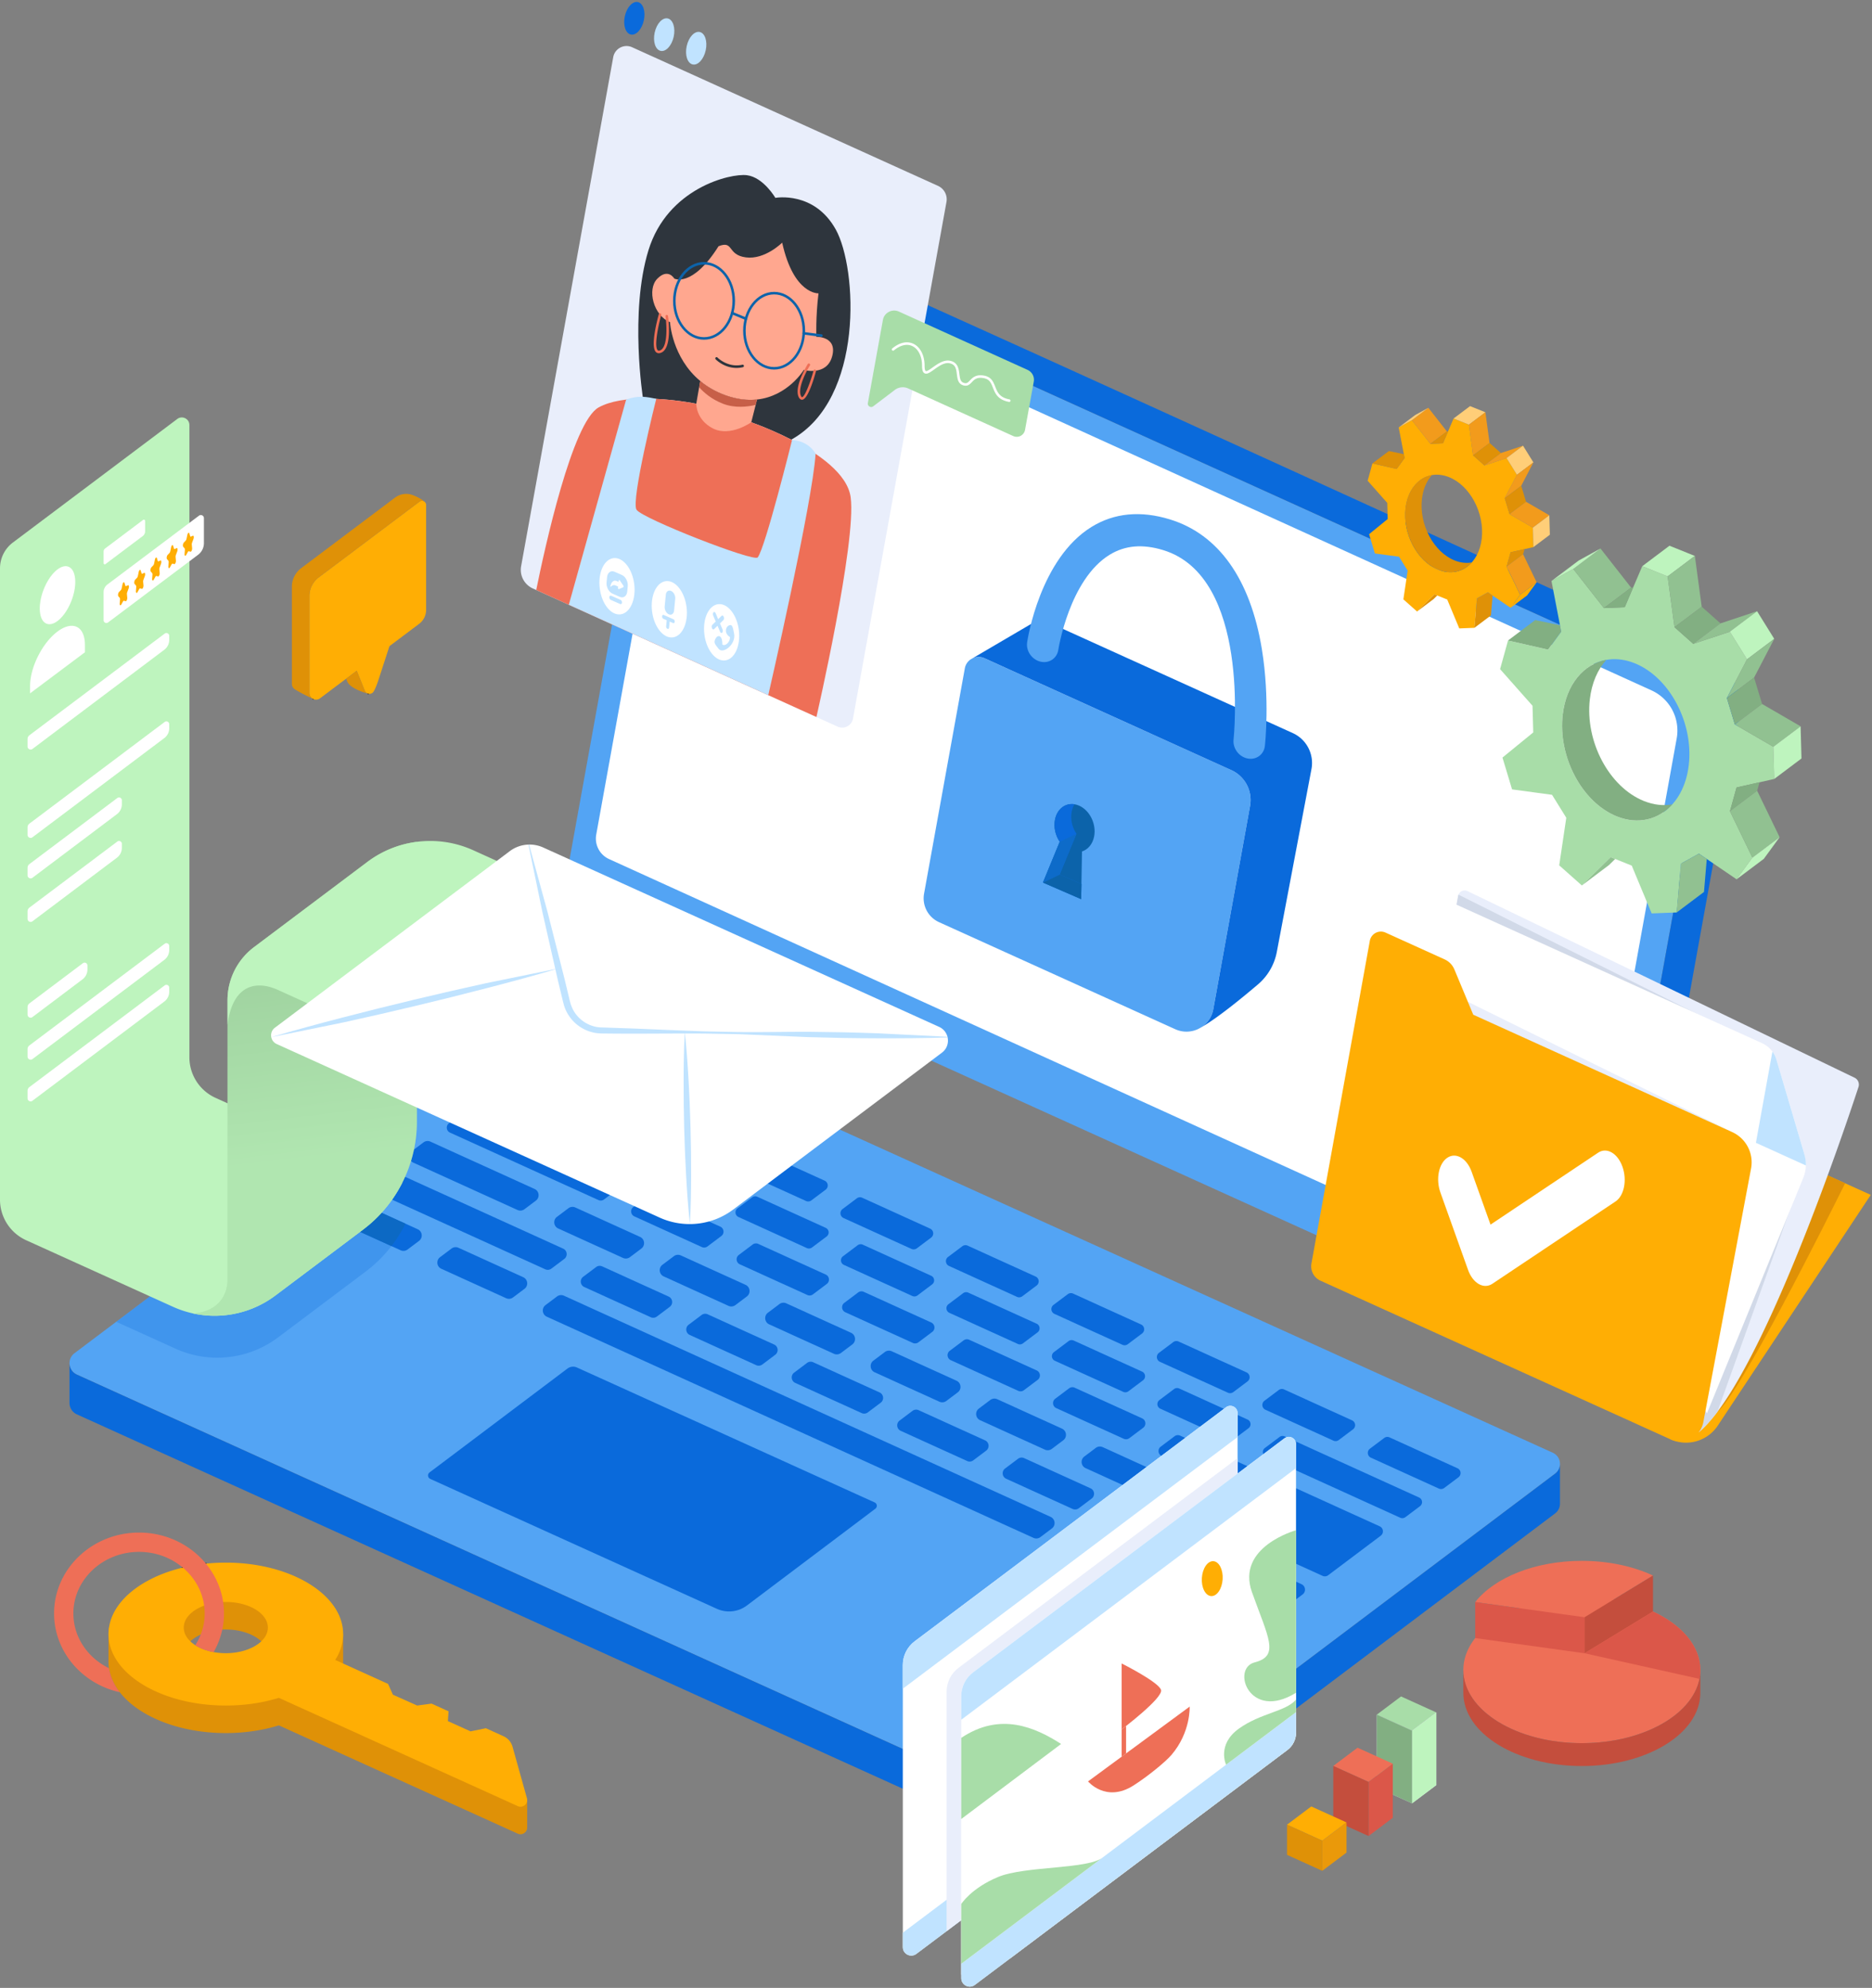 <svg xmlns="http://www.w3.org/2000/svg" xmlns:xlink="http://www.w3.org/1999/xlink" viewBox="0 0 1469 1560" fill-rule="evenodd" stroke-linejoin="round" stroke-miterlimit="2"><rect x="0" y="0" width="1469" height="1560" fill="#808080" stroke="none"/><style>.B{fill-rule:nonzero}.C{fill:#fff}.D{fill:#ffae04}.E{fill:#df9107}.F{fill:#c0e3ff}.G{fill:#bef4be}.H{fill:#91c191}.I{fill:#0a6adb}.J{fill:#ee6f57}.K{fill:#a8dda8}.L{fill:#82af82}.M{fill:#f29b1c}.N{fill:#e9eefb}.O{fill:#53a4f4}.P{fill:#0c63aa}.Q{fill:#ffce78}.R{fill:#231f20}.S{fill:#c44e3d}</style><g transform="translate(-262.95 -177.418)"><g class="B R"><path d="m796.67 375.1-.98-.2a14.72 14.72 0 0 1 .45-1.83l.96.27-.43 1.76z"/><path d="m796.09 378.3-.99-.15a35.08 35.08 0 0 1 .59-3.27l.98.2-.58 3.22z"/></g><path d="m1601.86 750.48-85.85 474.5c-1.82 10.08-12.64 15.76-21.98 11.53L718.46 884.97a18.95 18.95 0 0 1-10.82-20.63l87.95-486.13v-.01l.58-3.22.43-1.77c2.61-8.48 12.18-12.98 20.51-9.2l763.56 346.1c15.49 7 24.2 23.65 21.19 40.37z" class="B O"/><path d="M740.93 851.59 1482 1188.65c8.72 3.95 18.82-1.35 20.53-10.77l76.16-420.98c2.83-15.62-5.33-31.16-19.78-37.71L829.06 387.23c-8.3-3.76-17.93 1.29-19.56 10.26l-78.67 434.85a17.67 17.67 0 0 0 10.1 19.25z" class="B C"/><path d="m1628.49 738.15-85.84 474.51-.26 1.16a1.31 1.31 0 0 1-.06.27c-7.1 31.61-25.12 33.38-48.3 22.42 9.33 4.23 20.16-1.45 21.98-11.53l85.85-474.5c3.02-16.72-5.7-33.37-21.18-40.38L817.12 364c-8.33-3.77-17.9.72-20.51 9.2 7.94-29.97 34.76-25.34 43.97-22.57 27.97 8.43 766.73 347.13 766.73 347.13 15.48 7.03 24.21 23.67 21.18 40.39z" class="B I"/><path d="M1487.09 1326.21c0 2.86-1.24 5.72-3.84 7.67l-334.77 252.2a77.22 77.22 0 0 1-78.28 8.61l-127.99-58.01-.06-.03-618.86-280.51c-3.59-1.63-5.57-4.97-5.77-8.42-.17-3.1 1.08-6.29 3.92-8.41l13.76-10.37 15.22-11.46 7.13-5.37 148.42-111.8 175.01-131.83a24.263 24.263 0 0 1 24.61-2.7l775.86 351.67c3.4 1.55 5.33 4.66 5.6 7.92.03.28.04.56.04.84z" class="B O"/><g class="I B"><path d="M580.79 1138.34c-.04.06-.06.11-.09.16-.02.04-.03.07-.04.1l-1.27 2.4-1.16 2.09-.15.26-.68 1.17-.26.44c-.07.13-.16.27-.25.4l-.85 1.4c-.01.02-.02.04-.05.06l-1.23 1.94-1.69 2.5-1.76 2.44-1.44 1.89c-.2.29-.42.55-.64.82l-1.03 1.27-.73.89-.3.36-1.56 1.81-1.91 2.11-.43.45-1.46 1.52-.69.7-.91.89-1.22 1.18-1.74 1.61-2.51 2.21-4.52 3.62-.27.22h-.01c-.04.02-.07.05-.1.07l-68.68 51.62a79.303 79.303 0 0 1-37.6 15.27 78.65 78.65 0 0 1-27-1.18 78.79 78.79 0 0 1-15.63-5.14 2.14 2.14 0 0 0-.22-.1l-46.54-21.09 148.42-111.8 78.2 35.44z" fill-opacity=".25"/><path d="M951.01 1359.08c0 .86-.37 1.72-1.16 2.31l-100.8 75.94a23.237 23.237 0 0 1-23.57 2.59l-224.9-101.94a2.94 2.94 0 0 1-1.74-2.53 2.93 2.93 0 0 1 1.18-2.53l108.26-81.55a7.307 7.307 0 0 1 7.41-.81l233.62 105.89c1.03.47 1.61 1.4 1.69 2.38 0 .08.01.17.01.25zm536.08-32.87v31.21l-.01.39c-.11 2.73-1.35 5.42-3.83 7.28l-334.78 252.2a77.22 77.22 0 0 1-78.28 8.61l-746.91-338.56c-3.55-1.6-5.53-4.89-5.77-8.3l-.02-.68v-30.64h.02c.19 3.45 2.17 6.79 5.77 8.42l746.91 338.56a77.22 77.22 0 0 0 78.28-8.61l334.78-252.2a9.51 9.51 0 0 0 3.84-7.68z"/><use xlink:href="#B"/><use xlink:href="#C"/><path d="m895.45 1119.89-53.33-24.24a4.13 4.13 0 0 1-.77-7.06l11.21-8.42a4.14 4.14 0 0 1 4.19-.46l53.33 24.24a4.13 4.13 0 0 1 .77 7.06l-11.21 8.42a4.11 4.11 0 0 1-4.19.46zm82.77 37.62-53.33-24.24a4.13 4.13 0 0 1-.77-7.06l11.21-8.42a4.14 4.14 0 0 1 4.19-.46l53.33 24.24a4.13 4.13 0 0 1 .77 7.06l-11.21 8.42a4.14 4.14 0 0 1-4.19.46z"/><use xlink:href="#B" x="331.07" y="150.46"/><use xlink:href="#C" x="331.07" y="150.46"/><path d="m1226.52 1270.35-53.33-24.24a4.13 4.13 0 0 1-.77-7.06l11.21-8.42a4.14 4.14 0 0 1 4.19-.46l53.33 24.24a4.13 4.13 0 0 1 .77 7.06l-11.21 8.42a4.113 4.113 0 0 1-4.19.46z"/><use xlink:href="#B" x="579.37" y="263.3"/><use xlink:href="#C" x="579.37" y="263.3"/><use xlink:href="#D"/><path d="m773.6 1211.11-52.13-23.69c-3.26-1.48-3.74-5.91-.88-8.06l10.15-7.63a4.685 4.685 0 0 1 4.78-.52l52.13 23.69c3.26 1.48 3.74 5.91.88 8.06l-10.15 7.63a4.708 4.708 0 0 1-4.78.52z"/><use xlink:href="#E"/><path d="M939.13 1286.34 887 1262.65c-3.26-1.48-3.74-5.91-.88-8.06l10.15-7.63a4.685 4.685 0 0 1 4.78-.52l52.13 23.69c3.26 1.48 3.74 5.91.88 8.06l-10.15 7.63a4.73 4.73 0 0 1-4.78.52zm82.77 37.61-52.13-23.69c-3.26-1.48-3.74-5.91-.88-8.06l10.15-7.63a4.685 4.685 0 0 1 4.78-.52l52.13 23.69c3.26 1.48 3.74 5.91.88 8.06l-10.15 7.63a4.685 4.685 0 0 1-4.78.52z"/><use xlink:href="#E" x="248.3" y="112.84"/><use xlink:href="#D" x="579.37" y="263.3"/><path d="m732.58 1119.17-116.5-52.94c-2.97-1.35-3.42-5.39-.81-7.36l10.89-8.19a4.303 4.303 0 0 1 4.37-.48l116.5 52.94c2.97 1.35 3.42 5.39.81 7.36l-10.89 8.19a4.306 4.306 0 0 1-4.37.48zm81.14 36.88-52.97-24.07c-2.97-1.35-3.42-5.39-.81-7.36l10.89-8.19a4.303 4.303 0 0 1 4.37-.48l52.98 24.07c2.97 1.35 3.42 5.39.81 7.36l-10.89 8.19a4.324 4.324 0 0 1-4.38.48zm82.77 37.61-52.97-24.07c-2.97-1.35-3.42-5.39-.81-7.36l10.89-8.19a4.303 4.303 0 0 1 4.37-.48l52.97 24.07c2.97 1.35 3.42 5.39.81 7.36l-10.89 8.19a4.283 4.283 0 0 1-4.37.48z"/><use xlink:href="#F"/><path d="m1062.02 1268.89-52.97-24.07c-2.97-1.35-3.42-5.39-.81-7.36l10.89-8.19a4.303 4.303 0 0 1 4.37-.48l52.97 24.07c2.97 1.35 3.42 5.39.81 7.36l-10.89 8.19a4.303 4.303 0 0 1-4.37.48zm82.77 37.62-52.97-24.07c-2.97-1.35-3.42-5.39-.81-7.36l10.89-8.19a4.303 4.303 0 0 1 4.37-.48l52.97 24.07c2.97 1.35 3.42 5.39.81 7.36l-10.89 8.19a4.33 4.33 0 0 1-4.37.48z"/><use xlink:href="#F" x="248.3" y="112.84"/><path d="m1346.45 1382.56-41.27 31.03a4.303 4.303 0 0 1-4.37.48l-104.79-47.62c-2.97-1.35-3.42-5.39-.81-7.36l10.89-8.19a4.303 4.303 0 0 1 4.37-.48l26.3 11.95c1.43.65 3.11.47 4.37-.48l26.3-19.77a4.303 4.303 0 0 1 4.37-.48l73.85 33.56c2.96 1.35 3.4 5.39.79 7.36zm-615.88-300.95-84.61-38.45c-2.75-1.25-3.16-4.98-.74-6.8l11.49-8.64a3.98 3.98 0 0 1 4.03-.44l84.61 38.45c2.75 1.25 3.16 4.98.74 6.8l-11.49 8.64a3.98 3.98 0 0 1-4.03.44zm82.77 37.61-53.66-24.38c-2.75-1.25-3.16-4.98-.74-6.8l11.49-8.64a3.98 3.98 0 0 1 4.03-.44l53.66 24.38c2.75 1.25 3.16 4.98.74 6.8l-11.49 8.64a3.937 3.937 0 0 1-4.03.44z"/><use xlink:href="#G"/><path d="m978.87 1194.45-53.66-24.39c-2.75-1.25-3.16-4.98-.74-6.8l11.49-8.64a3.98 3.98 0 0 1 4.03-.44l53.66 24.38c2.75 1.25 3.16 4.98.74 6.8L982.9 1194a3.96 3.96 0 0 1-4.03.45z"/><use xlink:href="#G" x="165.54" y="75.23"/><use xlink:href="#G" x="248.3" y="112.84"/><use xlink:href="#G" x="331.07" y="150.46"/><path d="m1361.75 1368.46-105.47-47.93c-2.75-1.25-3.16-4.98-.74-6.8l11.49-8.64a3.98 3.98 0 0 1 4.03-.44l105.47 47.93c2.75 1.25 3.16 4.98.74 6.8l-11.49 8.64a3.98 3.98 0 0 1-4.03.44zM591.77 1151.2l-9.01 6.78a5.347 5.347 0 0 1-5.42.59l-7.23-3.29-43.6-19.81c-3.69-1.68-4.24-6.69-1-9.12l9.01-6.78c.77-.58 1.67-.93 2.59-1.03a5.34 5.34 0 0 1 2.83.44l50.83 23.1c3.69 1.68 4.24 6.69 1 9.12z"/></g><path d="M581.07 1137.67c-.04.06-.34.78-.37.83-.02.04-.03.07-.04.1l-1.27 2.4-1.16 2.09-.15.26-.68 1.17-.26.44c-.07.13-.16.27-.25.4l-.85 1.4c-.01.02-.02.04-.05.06l-1.23 1.94-1.69 2.5-1.76 2.44-1.2 1.58-43.6-19.81c-3.69-1.68-4.24-6.69-1-9.12l9.01-6.78c.77-.58 2.26-1.62 3.18-1.72l43.37 19.82z" fill="#0c69c4" class="B"/><g class="I B"><use xlink:href="#H"/><path d="m1156.71 1421.87-50.83-23.1c-3.69-1.68-4.24-6.69-1-9.12l9.01-6.78a5.331 5.331 0 0 1 5.41-.59l50.83 23.1c3.69 1.68 4.24 6.69 1 9.12l-9.01 6.77a5.306 5.306 0 0 1-5.41.6z"/><use xlink:href="#H" x="579.37" y="263.3"/><path d="m1073.95 1384.26-381.9-173.56c-3.69-1.68-4.24-6.69-1-9.12l9.01-6.78a5.331 5.331 0 0 1 5.41-.59l381.9 173.56c3.69 1.68 4.24 6.69 1 9.12l-9.01 6.77a5.333 5.333 0 0 1-5.41.6zm-404.9-257.31-81.75-37.15c-3.7-1.68-4.25-6.71-1-9.15l8.98-6.75a5.345 5.345 0 0 1 5.43-.59l81.75 37.15c3.7 1.68 4.25 6.71 1 9.15l-8.98 6.75a5.363 5.363 0 0 1-5.43.59zm82.77 37.62-50.8-23.09c-3.7-1.68-4.25-6.71-1-9.15l8.98-6.75a5.345 5.345 0 0 1 5.43-.59l50.8 23.09c3.7 1.68 4.25 6.71 1 9.15l-8.98 6.75a5.365 5.365 0 0 1-5.43.59z"/><use xlink:href="#I"/><use xlink:href="#I" x="82.77" y="37.62"/><path d="m1000.12 1277.41-50.8-23.09c-3.7-1.68-4.25-6.71-1-9.15l8.98-6.75a5.345 5.345 0 0 1 5.43-.59l50.8 23.09c3.7 1.68 4.25 6.71 1 9.15l-8.98 6.75a5.363 5.363 0 0 1-5.43.59zm82.77 37.61-50.8-23.09c-3.7-1.68-4.25-6.71-1-9.15l8.98-6.75a5.345 5.345 0 0 1 5.43-.59l50.8 23.09c3.7 1.68 4.25 6.71 1 9.15l-8.98 6.75a5.345 5.345 0 0 1-5.43.59z"/><use xlink:href="#I" x="331.07" y="150.46"/></g><path d="m1005.66 335.94-73.35 405.4c-1 5.51-6.91 8.61-12.01 6.31l-16.7-7.57-.02-.01-219.85-99.65-2.71-1.23a15.995 15.995 0 0 1-9.14-17.4l72.29-399.53a10.61 10.61 0 0 1 14.81-7.77l240.04 108.79c4.86 2.2 7.59 7.41 6.64 12.66z" class="B N"/><path d="M883.89 522.42c-18.71-9.59-35.92-15.21-35.92-15.21l-38.65-12.96s-20.42-4.26-41.77-4.03c0 0-10.72-67.52 4.23-116.33 14.96-48.81 64.34-60.67 77.32-58.97 12.98 1.69 22.29 17.77 22.29 17.77s30.48-5.65 47.41 24.83c16.92 30.47 22.46 133.12-34.91 164.9z" fill="#2e353d" class="B"/><path d="m903.61 740.08-.02-.01-219.85-99.65c6.71-33.07 28.34-132.1 49.1-143.36 9.25-5.02 22.14-6.71 34.71-6.84 21.35-.23 41.77 4.03 41.77 4.03l38.65 12.96s17.21 5.61 35.92 15.21c21.11 10.82 44.14 26.7 46.61 45.31 4.66 35.13-26.89 172.35-26.89 172.35z" class="B J"/><path d="m1730.98 1115.1-120.06 181.08a29.88 29.88 0 0 1-37.23 10.7l39.34-65.96 84.16-141.13 13.68 6.2 20.11 9.11z" class="B D"/><path d="M1710.88 1105.98c-15.18 30.61-82.37 164.8-100.28 179.43-6.7 5.46-4.08-14.85 2.43-44.5l84.16-141.13 13.69 6.2z" class="B E"/><path d="M1721.35 1030.42c-10.08 30.71-64.93 194.09-110.75 254.99-5 6.64-9.89 12.06-14.59 15.97l-31.96-63.17-160.61-317.46-2.61-5.16 6.36-35.14a5.51 5.51 0 0 1 .26-.95 5.18 5.18 0 0 1 7.08-2.79l303.71 146.42a6.01 6.01 0 0 1 3.11 7.29z" class="B N"/><path d="m1680.08 1092.02-69.49 193.39c-5 6.64-9.89 12.06-14.59 15.97l-31.96-63.17 116.04-146.19zm-26.28-89.39-250.37-81.88-2.61-5.16 6.36-35.14a5.51 5.51 0 0 1 .26-.95l246.36 123.13z" fill="#d1d9e8" class="B"/><path d="M1680.08 1092.02c-.08 3.27-.76 6.5-2 9.56l-75.63 184.9-228.42-366.43 6.49-35.86c.7-3.9 4.9-6.11 8.52-4.47l256.73 116.37c3.23 1.46 5.99 3.72 8.03 6.52 1.41 1.88 2.46 4 3.14 6.3l22.05 74.69c.81 2.76 1.18 5.6 1.09 8.42z" class="B C"/><path d="M1622.19 1065.79 1406.95 959.7l-20.89 30.72 168.18 69.98 67.95 5.39z" class="B N"/><path d="m1680.08 1092.02-39.23-17.78 12.95-71.62c1.41 1.88 2.46 4 3.14 6.3l22.05 74.69a26.76 26.76 0 0 1 1.09 8.41z" class="B F"/><path d="m1337.88 915.74-45.81 253.19a12.403 12.403 0 0 0 7.08 13.5l274.53 124.44c10.97 4.97 23.69-1.65 25.92-13.48l37.45-199.02c2.22-11.81-3.92-23.62-14.87-28.58l-203.14-92.08-14.8-35.51a15.048 15.048 0 0 0-7.68-7.92l-46.35-21.01c-5.23-2.38-11.31.81-12.33 6.47z" class="B D"/><path d="M1423.36 1185.05c-3.45-1.98-6.53-5.85-8.41-11.13l-21.66-60.64c-3.77-10.56-1.36-22.79 5.4-27.31s15.29.39 19.07 10.95l14.83 41.51 84.45-56.44c6.76-4.52 15.29.39 19.07 10.95 3.77 10.56 1.35 22.79-5.4 27.31l-96.68 64.62c-3.39 2.25-7.22 2.16-10.67.18zm-189.26 101.26v226.42c0 5.39-2.53 10.46-6.84 13.69l-217.37 163.39-4.11 3.09-8.09 6.08-15.65 11.76c-4.38 3.29-10.64.16-10.64-5.32V1484.1c0-7.37 3.46-14.3 9.36-18.72l244.27-183.61c3.72-2.8 9.07-.13 9.07 4.54z" class="C B"/><g class="F B"><use xlink:href="#J"/><path d="M1234.1 1286.31v18.85l-262.7 197.47v-18.52c0-7.37 3.46-14.3 9.36-18.72l244.27-183.61c3.73-2.82 9.07-.15 9.07 4.53z"/></g><path d="M1234.1 1321.69v191.04c0 5.39-2.53 10.46-6.84 13.69l-217.37 163.39-4.11 3.09v-187.93c0-7.37 3.46-14.3 9.36-18.72l218.96-164.56z" class="B N"/><path d="M508.77 726.49c-.2-.08-.4-.18-.59-.29l.47-.88.17.08.38.19-.43.9zm43.48-4.11c-.37-.04-.69-.13-.97-.26l.35-.93.65.17.16.04-.19.98z" class="R B"/><path d="M597.34 573.72v82.26c0 4.34-2.04 8.42-5.51 11.02l-23.28 17.5-8.83 27.14c-1.19 3.42-2.22 6.14-3.53 8.38-.84 1.46-2.39 2.07-3.84 1.87 0 0-.02 0-.05-.01-.12-.03-.41-.1-.82-.22-.03-.01-.05-.01-.08-.02-.94-.36-1.76-1.1-2.2-2.17l-6.31-15.69-8.35 6.27-20.43 15.36a5.088 5.088 0 0 1-5 .69s-.06-.03-.18-.08c-.11-.07-.28-.14-.51-.25a5.115 5.115 0 0 1-2.67-4.54v-76.08c0-5.75 2.7-11.17 7.3-14.62l79.05-59.41c1.36-1.02 3.08-.79 4.18.21a3.12 3.12 0 0 1 1.06 2.39z" class="B D"/><path d="M551.41 721.65c-3.09-.84-12.83-3.84-15.65-8.78-.12-.21-.23-.41-.31-.62l-.89-2.2 8.35-6.27 6.31 15.69a3.846 3.846 0 0 0 2.19 2.18zm44.88-150.33c-1.09-1-2.81-1.22-4.18-.21l-79.05 59.41c-4.6 3.45-7.3 8.87-7.3 14.62v76.08a5.1 5.1 0 0 0 2.67 4.54c-2.24-1.04-9.48-4.46-14.01-7.37-.02 0-.04-.02-.06-.03-1.4-.9-2.37-2.46-2.37-4.37v-76.08c0-5.75 2.7-11.17 7.3-14.62l73.6-55.32c3.84-2.89 8.88-3.79 13.41-2.21 4.33 1.53 8.53 4 9.99 5.56z" class="E B"/><g fill="#ffa78f" class="B"><path d="M915.97 457.01c-4.23 15.8-22.28 10.72-22.28 10.72s-12.35 20.53-36.68 23.21c-7.29.8-15.67-.01-25.12-3.46-7.81-2.86-14.21-6.71-19.46-11.07v-.01c-22.24-18.49-23.72-46.2-23.72-46.2-12.87-5.08-18.33-25.68-9.88-34.15 8.47-8.47 13.26 0 13.26 0s14.12 7.33 34.71-25.4c12.14-4.79 6.49 6.77 21.45 8.75 14.95 1.98 28.49-11.57 28.49-11.57 9.03 40.92 28.5 39.79 28.5 39.79-2.26 18.33-1.69 34.13-1.69 34.13s16.66-.54 12.42 15.26z"/><path d="m857.01 490.94-1.07 4.22-3.45 13.63s-16.37 11.7-29.91 4.93-13.26-19.47-13.26-19.47l2.26-12.94.85-4.9c5.25 4.36 11.65 8.21 19.46 11.07 9.45 3.45 17.83 4.26 25.12 3.46z"/></g><path d="M754.29 491.02 709.31 652l156.52 70.95s34.84-151.54 37.12-189.4c0 0-4.67-9.96-18.45-10.83 0 0-20.93 84.4-26.95 92.13-2.96 3.81-90.44-30.41-95.09-37.39s15.46-87.03 15.46-87.03c-6.78-1.5-14.08-3.03-23.63.59z" class="B F"/><path d="M815.42 444.01c-13.41 0-24.32-13.68-24.32-30.49s10.91-30.49 24.32-30.49 24.32 13.68 24.32 30.49c0 16.82-10.91 30.49-24.32 30.49zm0-58.97c-12.31 0-22.32 12.78-22.32 28.49s10.01 28.49 22.32 28.49 22.32-12.78 22.32-28.49-10.01-28.49-22.32-28.49zm54.99 82.39c-13.41 0-24.32-13.68-24.32-30.49s10.91-30.49 24.32-30.49 24.32 13.68 24.32 30.49-10.91 30.49-24.32 30.49zm0-58.97c-12.31 0-22.32 12.78-22.32 28.49s10.01 28.49 22.32 28.49 22.32-12.78 22.32-28.49-10.01-28.49-22.32-28.49z" class="P B"/><path d="M840.87 466.16c-9.73 0-16.04-6.47-16.34-6.79a.996.996 0 1 1 1.44-1.38c.08.08 8.1 8.26 19.52 5.64.54-.12 1.07.21 1.2.75.12.54-.21 1.07-.75 1.2-1.77.4-3.47.58-5.07.58z" fill="#2e353d" class="B"/><path d="M779.93 454.6a3.16 3.16 0 0 1-2.28-.93c-4.59-4.57 1.55-27.07 2.27-29.62a.997.997 0 1 1 1.92.54c-2.58 9.2-5.62 24.84-2.78 27.66.25.25.65.5 1.54.24 6.6-1.89 5.54-20.01 4.58-26.83-.08-.55.3-1.05.85-1.13a1 1 0 0 1 1.13.85c.38 2.69 3.45 26.34-6.01 29.04a4.68 4.68 0 0 1-1.22.18zm112.36 36.51c-.73 0-1.67-.36-2.46-1.85-4.24-8.04 6.56-25.44 7.02-26.18a1.003 1.003 0 0 1 1.7 1.06c-2.97 4.75-10.02 18.35-6.95 24.18.26.49.55.8.72.78 2.14-.24 6.37-11.07 9.06-20.96.14-.53.69-.85 1.23-.7.53.14.85.69.7 1.23-1.4 5.14-6.3 21.93-10.77 22.43-.08 0-.16.01-.25.01z" class="J B"/><ellipse cx="760.75" cy="191.74" rx="13.03" ry="7.64" transform="rotate(-77.7 760.762 191.77)" class="I"/><g class="F"><ellipse cx="784.17" cy="204.58" rx="13.03" ry="7.64" transform="rotate(-77.7 784.18 204.61)"/><ellipse cx="809.31" cy="215.22" rx="13.03" ry="7.64" transform="rotate(-77.7 809.317 215.256)"/></g><ellipse cx="788.19" cy="655.49" rx="13.63" ry="22.23" transform="rotate(-7.161 788.6 655.612)" class="C"/><path d="M787.79 659.52c-2.04-.9-3.49-3.66-3.25-6.17l.9-9.28c.24-2.51 2.09-3.82 4.13-2.92s3.49 3.66 3.25 6.17l-.9 9.28c-.24 2.5-2.09 3.81-4.13 2.92zm4.59 5.81-.01.06c-.08.81-.56 1.28-1.07 1.05l-2.84-1.25-.46 4.73c-.07.77-.54 1.22-1.03 1l-.52-.23c-.5-.22-.83-1.02-.76-1.79l.46-4.73-2.84-1.25c-.51-.23-.87-1.06-.79-1.87l.01-.06c.08-.8.56-1.27 1.07-1.05l8 3.52c.5.23.86 1.07.78 1.87z" class="B F"/><ellipse cx="829.24" cy="673.56" rx="13.63" ry="22.23" transform="rotate(-7.161 829.682 673.684)" class="C"/><path d="M826.85 686.56c-1.93-2.45-3.03-3.67-3.16-5.3s1.85-5.65 4.1-4.44 1.98 6.34 1.98 6.34c2.19 1.82 6.35-2.04 5.98-5.88 0 0-3.28-1.64-3.14-5.2s3.39-4.69 4.35-3.88 1.33 2.78 2.04 6.41c1.63 8.43-8.62 16.42-12.15 11.95zm3.06-15.27c.39.92.28 2.08-.25 2.6a.77.77 0 0 1-.89.17c-.3-.13-.59-.44-.78-.9l-1.98-4.66-2.68 2.61c-.26.26-.58.3-.88.17s-.59-.44-.78-.9c-.39-.92-.28-2.08.25-2.6l2.68-2.61-1.98-4.66c-.39-.92-.28-2.08.25-2.59.53-.52 1.28-.19 1.66.73l1.98 4.66 2.68-2.61c.53-.52 1.28-.19 1.67.73s.28 2.08-.25 2.59l-2.68 2.61 1.98 4.66z" class="B F"/><ellipse cx="747.13" cy="637.42" rx="13.63" ry="22.23" transform="rotate(-7.161 747.529 637.54)" class="C"/><g class="B"><path d="m749.26 645.78-5.67-2.5c-2.92-1.28-5-5.24-4.65-8.84l.4-4.14c.35-3.6 2.99-5.47 5.91-4.19l5.67 2.5c2.92 1.28 5 5.24 4.65 8.84l-.4 4.14c-.35 3.6-2.99 5.48-5.91 4.19zm.31 5.63-7.3-3.22c-.73-.32-1.25-1.31-1.17-2.21.09-.9.75-1.37 1.48-1.05l7.3 3.22c.73.32 1.25 1.31 1.17 2.21-.09.9-.75 1.37-1.48 1.05z" class="F"/><path d="m751.96 638.3-3.39 1.43c-.36.15-.74-.4-.68-1l.1-1-2.05-.9c-.64-.28-1.28-.33-1.88-.16s-1.17.55-1.65 1.13c-.21.26-.53-.16-.43-.55l.11-.45c.71-2.9 2.67-4.35 4.69-3.46l1.56.69.09-.91c.06-.59.51-.78.81-.34l2.84 4.17c.31.45.24 1.2-.12 1.35z" class="C"/><path d="m422.74 1438.11-.08-.62a45.22 45.22 0 0 0-2.83-10.72c-2.9-7.19-7.66-13.7-13.78-18.82l-.76-.64.97-.23a138.73 138.73 0 0 1 18.23-3.09l.27-.03.17.21c5.19 6.3 9.05 13.37 11.47 21.01a59.71 59.71 0 0 1 2.16 9.35l.08.55-.56.02c-5.19.2-10.29 1.16-14.74 2.79l-.6.22zm-15.3-30.28c5.88 5.12 10.47 11.52 13.31 18.57 1.34 3.33 2.28 6.8 2.81 10.35 4.25-1.48 9.03-2.38 13.91-2.62-.46-2.91-1.14-5.81-2.04-8.64-2.35-7.43-6.09-14.32-11.12-20.47-5.7.6-11.37 1.54-16.87 2.81z" class="R"/><path d="m670.45 1588.75-5.31-19a12.85 12.85 0 0 0-7.05-8.22l-13.89-6.3-12.01 2.46-17.78-8.04.5-7.69-13.3-6.04-11.31 1.51-19.05-8.53-3.81-8.47-41.45-18.79c3.73-5.85 5.91-12.18 6.19-18.79.02-.5.03-1.01.03-1.5v-21.59l-4.95 3.41c-12.39-22.04-46.69-37.9-87.11-37.9-37.9 0-70.46 13.95-84.56 33.9l-7.14-4.29a33.12 33.12 0 0 0-.36 4.89v21.59c0 30.97 41.22 56.08 92.06 56.08 14.97 0 29.11-2.17 41.61-6.05l187.46 84.97c3.36 1.53 6.95-.79 7.38-4.08a3.71 3.71 0 0 0 .05-.67v-21.56l-6.2-1.3zm-230.3-92.39c-18.23 0-33-9-33-20.1 0-3.98 1.89-7.69 5.17-10.79 5.86-5.6 16.14-9.31 27.83-9.31s21.97 3.71 27.83 9.31c3.28 3.1 5.17 6.81 5.17 10.79 0 11.1-14.78 20.1-33 20.1z" class="E"/><path d="m676.45 1588.58-11.3-40.42a12.85 12.85 0 0 0-7.05-8.22l-13.89-6.3-12.01 2.46-17.78-8.04.5-7.69-13.3-6.04-11.31 1.51-19.05-8.53-3.81-8.47-35.26-15.99-6.19-2.8c1.95-3.05 3.46-6.23 4.51-9.5 1.12-3.49 1.71-7.11 1.71-10.79 0-30.98-41.21-56.08-92.06-56.08-48.13 0-87.65 22.51-91.7 51.19a33.12 33.12 0 0 0-.36 4.89c0 30.97 41.22 56.08 92.06 56.08 14.97 0 29.11-2.17 41.61-6.05l187.46 84.97c1.02.46 2.07.57 3.03.4 2.87-.46 5.08-3.36 4.19-6.58zm-208.47-123.12c-5.86 5.59-16.14 9.3-27.83 9.3s-21.97-3.71-27.83-9.3c-3.28-3.1-5.17-6.81-5.17-10.79 0-11.11 14.78-20.11 33-20.11 18.23 0 33 9 33 20.11 0 3.98-1.89 7.69-5.17 10.79z" class="D"/><path d="M438.72 1443.58c0 4.33-.45 8.56-1.33 12.64a61.152 61.152 0 0 1-6.79 17.67c-5.56-1.02-10.51-2.91-14.41-5.42a45.77 45.77 0 0 0 4.28-8.36c2-5.16 3.1-10.73 3.1-16.54 0-2.09-.14-4.14-.42-6.15-.51-3.76-1.48-7.4-2.87-10.84-2.96-7.37-7.78-13.88-13.92-19.02-9.12-7.66-21.15-12.31-34.31-12.31-28.4 0-51.52 21.68-51.52 48.32 0 18.68 11.37 34.92 27.95 42.95 1 6.7 3.94 13.07 8.48 18.87-29.51-6.53-51.57-31.78-51.57-61.83 0-34.99 29.91-63.46 66.66-63.46 21.29 0 40.27 9.54 52.47 24.37 5.06 6.14 8.96 13.19 11.38 20.84.95 3 1.68 6.1 2.14 9.27a59.7 59.7 0 0 1 .68 9zm1158.51 44.38c0 2.35-.23 4.67-.69 6.94-5.54 28.43-44.75 50.45-92.29 50.45-51.35 0-92.98-25.69-92.98-57.4 0-8.99 3.35-17.49 9.32-25.07 15.08-19.14 46.87-32.32 83.66-32.32 20.96 0 40.3 4.28 55.85 11.51 22.56 10.48 37.13 27.14 37.13 45.89z" class="J"/><path d="M1597.23 1487.96v17.95c0 31.7-41.63 57.4-92.98 57.4s-92.98-25.69-92.98-57.4v-17.95c0 31.7 41.63 57.4 92.98 57.4s92.98-25.69 92.98-57.4z" class="S"/><path d="m1560.1 1413.81-53.7 32.74-85.81-11.93c15.08-19.14 46.87-32.32 83.66-32.32 20.96 0 40.31 4.28 55.85 11.51z" class="J"/><path d="M1560.1 1413.81v28.26l-53.7 32.75v-28.27l53.7-32.74z" class="S"/><g fill="#db5749"><path d="M1420.6 1434.63v28.26l85.8 11.93v-28.27l-85.8-11.92z"/><path d="M1597.23 1487.96c0 2.35-.23 4.67-.69 6.94l-90.15-20.09 53.7-32.74c22.57 10.48 37.14 27.14 37.14 45.89z"/></g><path d="m1362.37 1508.7 27.67 12.54-19.04 14.31-27.67-12.54 19.04-14.31z" class="K"/><path d="M1390.04 1521.24v57.04l-19.04 14.31v-57.04l19.04-14.31z" class="N"/><path d="M1343.33 1523.01v57.04l27.67 12.54v-57.04l-27.67-12.54z" fill="#d6dcea"/><path d="M1390.04 1521.24v57.04l-19.04 14.31v-57.04l19.04-14.31z" class="G"/><path d="M1343.33 1523.01v57.04l27.67 12.54v-57.04l-27.67-12.54z" class="L"/><path d="m1328.25 1548.93 27.66 12.54-19.03 14.32-27.67-12.54 19.04-14.32z" class="J"/><path d="M1355.91 1561.47v42.46l-19.03 14.31v-42.45l19.03-14.32z" fill="#db5749"/><path d="M1309.21 1563.25v42.45l27.67 12.54v-42.45l-27.67-12.54z" class="S"/><path d="m1291.93 1595.03 27.67 12.54-19.04 14.31-27.66-12.54 19.03-14.31z" class="D"/><path d="M1319.6 1607.57v23.66l-19.04 14.31v-23.66l19.04-14.31z" fill="#ea990a"/><path d="M1272.9 1609.34V1633l27.66 12.54v-23.66l-27.66-12.54z" class="E"/><path d="m948.19 496.28 16.92-12.85a10.32 10.32 0 0 1 10.52-1.18l82.45 37.37a6.62 6.62 0 0 0 9.24-4.85l6.85-37.84a8.48 8.48 0 0 0-4.84-9.23l-100.99-45.77c-5.33-2.42-11.51.83-12.56 6.59l-11.79 65.19c-.43 2.37 2.28 4.03 4.2 2.57z" class="K"/><path d="M1054.94 492.83c-.06 0-.12-.01-.18-.02-8.88-1.63-10.9-6.72-12.67-11.21-1.45-3.66-2.59-6.55-7.09-7.41-5.44-1.05-7.46 1.07-9.41 3.12-1.66 1.75-3.55 3.72-7.26 2.33-3.6-1.35-4.06-4.97-4.5-8.47-.52-4.16-.97-7.75-5.79-8.7-4.04-.8-8.45 2.36-12 4.89-3.13 2.24-5.61 4-7.55 3-1.38-.71-2-2.58-2-6.05 0-7.22-2.93-13.09-7.64-15.31-4.22-1.99-9.35-.79-14.43 3.39a1 1 0 1 1-1.27-1.55c5.71-4.7 11.59-6 16.56-3.65 5.42 2.56 8.78 9.12 8.78 17.12 0 3.53.7 4.16.91 4.27.86.44 3.31-1.31 5.47-2.85 3.86-2.75 8.67-6.18 13.54-5.22 6.23 1.23 6.87 6.32 7.39 10.41.4 3.18.74 5.92 3.21 6.85s3.46-.11 5.1-1.84c1.99-2.09 4.72-4.96 11.24-3.71 5.58 1.07 7.1 4.92 8.57 8.64 1.66 4.2 3.38 8.55 11.17 9.98a1 1 0 0 1 .8 1.16.95.95 0 0 1-.95.83z" class="C"/><path d="m1243.92 809.83-28.87 159.59a21.19 21.19 0 0 1-9.74 14.35c-.06.03-.12.07-.18.11a55.11 55.11 0 0 1-2.23 1.18h-.01c-5.37 2.45-11.77 2.72-17.72.02L999.8 901.07a20.53 20.53 0 0 1-11.72-22.34l31.99-176.81c.53-2.93 2.16-5.33 4.34-6.89 0 0 .05-.04.14-.09.23-.13.7-.41 1.4-.83 2.8-1.42 6.23-1.63 9.4-.2l193.84 87.86c10.77 4.88 16.83 16.45 14.73 28.06z" class="O"/><path d="m1292.12 780.76-27.27 143.93a44.208 44.208 0 0 1-14.81 25.29c-12.54 10.66-32.33 26.84-44.73 33.79 4.9-3.04 8.6-8.06 9.74-14.35l28.87-159.59c2.1-11.61-3.97-23.18-14.72-28.06l-193.84-87.86a10.844 10.844 0 0 0-9.4.2l51.32-30.1c2.04-.34 4.21-.11 6.28.83l193.84 87.86c10.75 4.86 16.82 16.43 14.72 28.06z" class="I"/><path d="m1112.01 845.58-.65 37.42-29.96-13 13.16-31.99c-3.36-4.94-4.92-11.39-3.73-17.41 1.94-9.75 10.38-14.67 18.86-10.98 8.47 3.68 13.77 14.56 11.83 24.3-1.2 6.03-4.87 10.21-9.51 11.66z" class="P"/><path d="m1081.4 869.99 13.16-31.99c-3.37-4.94-4.92-11.39-3.72-17.41 1.66-8.39 8.13-13.19 15.31-12.05-1.01 1.65-1.77 3.59-2.2 5.76-1.2 6.02.36 12.47 3.72 17.41l-13.16 31.99 17.06 7.4-.2 11.9-29.97-13.01z" class="I"/><path d="m1094.51 863.7-13.11 6.29 29.97 13.01.21-11.9-17.07-7.4z" class="P"/><path d="m1107.67 831.72-13.11 6.28-13.16 31.99 13.11-6.29 13.16-31.98z" fill="#0d6bc9"/><path d="M1244.35 772.88c-.81 0-1.65-.08-2.49-.26-6.79-1.39-11.67-8.05-10.9-14.88.14-1.27 13.36-127.65-55.18-148.61-16.22-4.96-29.98-3.77-42.06 3.63-31.59 19.38-40.21 74.04-40.29 74.59-1.03 6.77-7.32 10.93-14.07 9.29s-11.4-8.44-10.39-15.21c.4-2.67 10.22-65.7 50.6-90.56 17.75-10.92 38.4-12.9 61.36-5.88 38.28 11.71 63.26 46.95 72.24 101.9 6.38 39.04 2.53 74.39 2.36 75.88-.67 5.99-5.45 10.11-11.18 10.11z" class="O"/><path d="m1625.66 795.39 29.59-6.69-.69-25.24-30.23-17.54-6.25-20.73 15.81-30.36-13.48-21.69-28.71 9.54-14.73-13.08-5.38-39.85-19.94-7.99-13.74 32.19-16.35.64-24.03-30.67-17.1 9.45 7.65 39.76-10.29 14.1-31.46-7.17-6.23 22.47 25.45 28.73.57 20.94-24.15 19.71 7.53 24.99 31.38 4.25 11.17 18-5.55 37.35 17.77 15.79 22.6-22.21 16.54 6.63 15.63 37.52 19.72-.77 3.23-38.28 14.18-7.85 29.53 20.14 12.41-17-17.62-36.43 5.17-18.65zm-93.94 22.7c-27.32-10.94-46.32-46.73-42.46-79.91 3.86-33.2 29.13-51.23 56.45-40.29s46.32 46.71 42.46 79.91c-3.86 33.17-29.13 51.23-56.45 40.29z" class="K"/><path d="m1592.94 613.68-21.36 16.06-19.94-7.99 21.36-16.06 19.94 7.99z" class="G"/><path d="m1592.94 613.68 5.38 39.85-21.36 16.06-5.38-39.85 21.36-16.06z" class="H"/><path d="m1598.32 653.53 14.73 13.08-21.36 16.06-14.73-13.08 21.36-16.06z" class="L"/><path d="m1613.05 666.61 28.72-9.54-21.37 16.06-28.71 9.54 21.36-16.06z" class="H"/><path d="m1641.77 657.07 13.47 21.69-21.36 16.06-13.48-21.69 21.37-16.06z" class="G"/><path d="m1655.24 678.76-15.81 30.37-21.37 16.06 15.82-30.37 21.36-16.06z" class="H"/><path d="m1639.43 709.13 6.25 20.73-21.36 16.06-6.26-20.73 21.37-16.06z" class="L"/><path d="m1654.55 763.46 21.37-16.06-30.24-17.54-21.36 16.06 30.23 17.54z" class="H"/><path d="m1655.24 788.7 21.37-16.06-.69-25.24-21.37 16.06.69 25.24z" class="G"/><path d="m1641.84 797.96-21.36 16.06 5.18-18.63 18.03-4.08-1.85 6.65z" class="L"/><path d="m1620.48 814.02 17.61 36.44 21.37-16.06-17.62-36.44-21.36 16.06z" class="H"/><path d="m1625.68 867.46 21.37-16.06 12.41-17-21.37 16.06" class="G"/><path d="m1578.74 893.44 21.37-16.06 2.18-25.88-6.14-4.19-14.17 7.85-3.24 36.91m-74.49-19.79 21.37-16.06 4.8-4.72-3.57-1.43-22.6 22.21z" class="H"/><path d="m1446.31 680.06 21.37-16.06 19.42 4.1.96 5.02-10.29 14.1-31.46-7.16z" class="L"/><path d="m1497.51 623.91 21.37-16.06 24.03 30.67-21.37 16.06-24.03-30.67z" class="H"/><path d="m1501.78 617.3-21.37 16.06 17.1-9.45 21.37-16.06-17.1 9.45z" class="G"/><path d="m1542.91 638.52 1.59-.07-6.61 15.49-16.35.64 21.37-16.06zm32.34 170.13c-10.75 11.94-26.75 16.16-43.53 9.44-27.31-10.95-46.32-46.74-42.45-79.91 2.77-23.81 16.55-39.83 34.2-42.93-6.76 7.51-11.43 18.05-12.93 30.86-3.86 33.17 15.14 68.98 42.45 79.91 7.74 3.09 15.3 3.86 22.26 2.63z" class="L"/><path d="m1448.36 610.8 17.89-4.04-.42-15.26-18.28-10.6-3.78-12.53 9.56-18.35-8.15-13.11-17.36 5.77-8.91-7.91-3.25-24.09-12.06-4.83-8.31 19.46-9.88.38-14.53-18.54-10.34 5.71 4.63 24.04-6.22 8.53-19.02-4.33-3.76 13.58 15.38 17.37.35 12.66-14.6 11.91 4.55 15.11 18.97 2.57 6.75 10.88-3.36 22.58 10.75 9.54 13.66-13.43 10 4.01 9.45 22.68 11.92-.47 1.95-23.14 8.57-4.74 17.85 12.18 7.5-10.28-10.65-22.03 3.15-11.28zm-56.78 13.72c-16.51-6.61-28-28.25-25.67-48.31 2.34-20.07 17.61-30.97 34.12-24.36s28 28.24 25.67 48.31c-2.33 20.06-17.61 30.97-34.12 24.36z" class="D"/><path d="m1428.58 500.95-12.91 9.71-12.06-4.83 12.92-9.71 12.05 4.83z" class="Q"/><path d="m1428.58 500.95 3.25 24.09-12.91 9.71-3.25-24.09 12.91-9.71z" class="M"/><path d="m1431.83 525.04 8.91 7.91-12.92 9.71-8.9-7.91 12.91-9.71z" class="E"/><path d="m1440.74 532.95 17.36-5.77-12.92 9.71-17.36 5.77 12.92-9.71z" class="M"/><path d="m1458.1 527.18 8.14 13.11-12.91 9.71-8.15-13.11 12.92-9.71z" class="Q"/><path d="m1466.24 540.29-9.55 18.36-12.92 9.71 9.56-18.36 12.91-9.71z" class="M"/><path d="m1456.69 558.65 3.78 12.53-12.92 9.71-3.78-12.53 12.92-9.71z" class="E"/><path d="m1465.83 591.49 12.91-9.7-18.27-10.61-12.92 9.71 18.28 10.6z" class="M"/><path d="m1466.25 606.75 12.91-9.7-.42-15.26-12.91 9.7.42 15.26z" class="Q"/><path d="m1458.15 612.35-12.92 9.71 3.13-11.26 10.9-2.47-1.11 4.02z" class="E"/><path d="m1445.23 622.06 10.65 22.03 12.91-9.71-10.64-22.03-12.92 9.71z" class="M"/><path d="m1448.37 654.36 12.92-9.7 7.5-10.28-12.91 9.71" class="D"/><path d="m1420 670.07 12.91-9.7 1.33-15.65-3.72-2.53-8.57 4.74-1.95 22.32m-45.03-11.97 12.91-9.71 2.91-2.85-2.16-.87-13.66 13.43zm-35.03-116.21 12.92-9.7 11.74 2.48.58 3.03-6.22 8.53-19.02-4.34z" class="E"/><path d="m1370.89 507.13 12.92-9.7 14.53 18.53-12.92 9.71-14.53-18.54z" class="M"/><path d="m1373.47 503.14-12.92 9.71 10.34-5.72 12.92-9.7-10.34 5.71z" class="Q"/><path d="m1398.34 515.96.96-.03-4 9.36-9.88.38 12.92-9.71zm19.55 102.85c-6.5 7.22-16.17 9.77-26.31 5.71-16.51-6.62-28-28.25-25.67-48.31 1.67-14.39 10-24.08 20.68-25.95-4.09 4.54-6.91 10.91-7.81 18.66-2.33 20.05 9.15 41.7 25.67 48.31 4.66 1.86 9.23 2.33 13.44 1.58z" class="E"/><path d="m857.01 490.94-1.07 4.22c-6.36 1.51-16.21 2.71-25.54-.87-9.25-3.55-15.39-9.1-18.82-12.98l.85-4.9c5.25 4.36 11.65 8.21 19.46 11.07 9.45 3.45 17.83 4.26 25.12 3.46z" fill="#c75f48"/><path d="M848.29 428.58a.84.84 0 0 1-.38-.08l-10.82-4.48c-.51-.21-.75-.8-.54-1.31s.8-.75 1.31-.54l10.82 4.48a1.004 1.004 0 0 1-.39 1.93zm59.22 13.18c-.04 0-.09 0-.13-.01l-13.83-1.8a.995.995 0 0 1-.86-1.12 1 1 0 0 1 1.12-.86l13.83 1.8c.55.07.93.57.86 1.12a1.01 1.01 0 0 1-.99.87z" class="P"/><path d="M578.69 1105.43c-.03.05-.05.11-.09.16a.3.3 0 0 0-.04.1l-1.27 2.4-1.16 2.09-.15.26-.68 1.17-.26.44-.25.4-.85 1.4a.21.21 0 0 1-.04.06l-1.23 1.94-1.69 2.5-1.76 2.44-1.44 1.89-.64.81-1.04 1.28-.72.89-.3.36-1.56 1.82-1.91 2.11-.42.44-1.46 1.53-.69.7-.91.89-1.22 1.18-1.74 1.61-2.51 2.21-4.52 3.62-.27.22h-.01c-.03.02-.06.05-.1.08l-68.68 51.62a79.303 79.303 0 0 1-37.6 15.27 79.232 79.232 0 0 1-42.63-6.33 2.14 2.14 0 0 1-.22-.1l-115.14-52.19c-6.4-2.9-11.64-7.59-15.22-13.32a34.97 34.97 0 0 1-5.32-18.55V623.41c0-7.95 3.74-15.45 10.09-20.23l129.02-96.97c3.92-2.94 9.51-.15 9.51 4.74v496.15a34.97 34.97 0 0 0 5.32 18.55 35.01 35.01 0 0 0 15.22 13.32l9.37 4.25 137.21 62.21z" class="G"/><use xlink:href="#K" class="K"/><use xlink:href="#K" fill="url(#A)"/><path d="m806.25 922.59-99.05 74.45-49.57 37.26-67.55-30.62-35.53-16.11-42.14-19.1-31.08-14.08-.06-.03c-18.49-8.38-35.98-3.09-39.8 27.28v-19.3c0-8.27 1.97-16.3 5.59-23.49a52.36 52.36 0 0 1 5.06-8.08l.09-.12.97-1.22c.02-.03.05-.06.08-.1.28-.35.57-.69.87-1.03 1.32-1.54 2.74-3 4.24-4.37.28-.26.57-.53.88-.78.96-.85 1.98-1.68 3.02-2.46l88.94-66.86a81.914 81.914 0 0 1 38.89-15.8c14.84-1.9 30.19.25 44.3 6.65l29.57 13.4 4.39 1.99 137.89 62.52z" class="G"/><g class="C"><path d="M284.57 826.68v5.88c0 1.98 2.26 3.11 3.85 1.92l103.49-77.87a9.63 9.63 0 0 0 3.84-7.7v-3.17a2.23 2.23 0 0 0-3.57-1.78l-106.12 79.77a3.66 3.66 0 0 0-1.49 2.95zm0-69.32v5.88c0 1.98 2.26 3.11 3.85 1.92l103.49-77.87a9.63 9.63 0 0 0 3.84-7.7v-3.17a2.23 2.23 0 0 0-3.57-1.78L286.06 754.4c-.94.7-1.49 1.8-1.49 2.96z"/><use xlink:href="#L"/><use xlink:href="#L" y="32.7"/><path d="M284.57 967.76v5.88c0 1.98 2.26 3.11 3.85 1.92l39.31-29.63a9.63 9.63 0 0 0 3.84-7.7v-3.17a2.23 2.23 0 0 0-3.57-1.78l-41.94 31.52c-.94.7-1.49 1.8-1.49 2.96zm0-109.31v5.88c0 1.98 2.26 3.11 3.85 1.92l66.31-49.93a9.63 9.63 0 0 0 3.84-7.7v-3.17a2.23 2.23 0 0 0-3.57-1.78l-68.94 51.82c-.94.69-1.49 1.79-1.49 2.96zm0 34.16v5.88c0 1.98 2.26 3.11 3.85 1.92l66.31-49.93a9.63 9.63 0 0 0 3.84-7.7v-3.17a2.23 2.23 0 0 0-3.57-1.78l-68.94 51.82c-.94.7-1.49 1.8-1.49 2.96z"/></g></g><ellipse cx="308.07" cy="644.48" rx="23.96" ry="11.77" transform="rotate(-69.096 308.096 644.478)" class="C"/><g class="B"><path d="M308.07 673.02c-11.88 8.9-21.51 28.01-21.51 42.7v5.8l43.03-32.22v-5.8c0-14.68-9.64-19.37-21.52-10.48zm36.18-30.95v22.04c0 1.81 2.07 2.85 3.52 1.76l70.64-53.1a11.43 11.43 0 0 0 4.56-9.13v-19.61c0-2-2.28-3.13-3.88-1.94l-71.88 54.03a7.498 7.498 0 0 0-2.96 5.95zm0-31.83v9.12c0 .75.86 1.18 1.46.73l29.23-21.97a4.717 4.717 0 0 0 1.89-3.78v-8.11a1 1 0 0 0-1.6-.8l-29.74 22.36a3.03 3.03 0 0 0-1.24 2.45z" class="C"/><g class="D"><use xlink:href="#M"/><use xlink:href="#M" x="12.72" y="-9.71"/><path d="m386.07 615.41.64 2.08c.13.42.37.58.66.45l1.43-.68c.72-.34 1.01 1.19.49 2.59l-1.03 2.78a4.07 4.07 0 0 0-.25 1.73l.24 2.63c.12 1.33-.63 2.98-1.27 2.8l-1.28-.36c-.26-.07-.56.16-.82.62l-1.28 2.3c-.64 1.16-1.39.65-1.27-.86l.24-3c.05-.6-.05-1.1-.25-1.35l-1.03-1.21c-.52-.61-.23-2.58.49-3.33l1.43-1.5c.29-.3.53-.84.66-1.45l.64-3.05c.31-1.52 1.24-2.23 1.56-1.19zm12.73-9.71.64 2.08c.13.42.37.58.66.45l1.43-.68c.72-.34 1.01 1.19.49 2.59l-1.03 2.78a4.07 4.07 0 0 0-.25 1.73l.24 2.63c.12 1.33-.63 2.98-1.27 2.8l-1.28-.36c-.26-.07-.56.16-.82.62l-1.28 2.3c-.64 1.16-1.39.65-1.27-.86l.24-3c.05-.6-.05-1.1-.25-1.35l-1.03-1.21c-.52-.61-.23-2.58.49-3.33l1.43-1.5c.29-.3.53-.84.66-1.45l.64-3.05c.31-1.53 1.23-2.24 1.56-1.19z"/><use xlink:href="#M" x="50.89" y="-38.85"/></g><path d="m1002.12 1003.49-163.77 123.1c-16.64 12.5-38.77 14.94-57.72 6.35L480.07 996.71c-5.17-2.34-5.95-9.37-1.41-12.79l184.3-138.54a25.88 25.88 0 0 1 14.91-5.18c3.84-.11 7.73.65 11.36 2.29l310.66 140.77c3.59 1.63 5.85 4.68 6.63 8.06 1 4.32-.37 9.14-4.4 12.17z" class="C"/><g class="F"><path d="M1006.51 991.57c-18.21.6-36.42.68-54.62.64l-13.65-.08-13.65-.17-27.29-.66-54.56-2.32-27.29-.49c-9.1-.11-18.2 0-27.3 0l-27.3.11-13.65-.05-10.23-.09-1.71-.02c-.57-.01-1.22-.05-1.82-.08-1.23-.02-2.45-.26-3.67-.41-1.2-.28-2.42-.49-3.59-.9-2.37-.69-4.63-1.73-6.75-2.99-4.26-2.51-7.89-6.07-10.53-10.28-1.34-2.09-2.36-4.38-3.17-6.73-.75-2.47-1.19-4.57-1.75-6.81l-3.19-13.27-12.08-53.25-11.09-53.48.49-.12 14.43 52.68 13.44 52.92 3.19 13.27c.53 2.18 1.04 4.53 1.62 6.42.68 1.94 1.45 3.88 2.55 5.63 2.13 3.54 5.11 6.59 8.66 8.76 1.77 1.09 3.65 2.01 5.64 2.63.98.37 2.01.55 3.02.82 1.03.14 2.06.38 3.1.41l27.17.92 27.28 1.16 27.28 1.04 27.29.56c18.2.2 36.41-.26 54.61-.22l27.29.39 13.64.35 13.64.45 54.55 2.73v.53z"/><path d="M800.32 987.36c1.37 12.53 2.24 25.07 2.95 37.61.4 6.27.62 12.55.92 18.82l.64 18.83.37 18.83.09 18.84c-.03 12.56-.24 25.13-.95 37.71-1.37-12.53-2.25-25.07-2.95-37.61l-.92-18.82-.63-18.83-.36-18.83-.08-18.84c.02-12.56.22-25.12.92-37.71zm-324.5 3.96c18.54-5.5 37.2-10.52 55.9-15.38l28.08-7.15 28.14-6.88 28.21-6.61 28.27-6.34 56.81-11.59c-18.54 5.51-37.2 10.53-55.9 15.38l-28.08 7.15-28.15 6.87-28.21 6.61-28.27 6.34-56.8 11.6z"/></g><g class="C"><path d="M1279.97 1310.67v226.42c0 5.39-2.53 10.46-6.84 13.69l-217.37 163.39-27.85 20.93c-4.38 3.29-10.64.16-10.64-5.32v-221.32c0-7.37 3.46-14.3 9.36-18.72l244.27-183.61c3.73-2.81 9.07-.13 9.07 4.54z"/><path d="M1279.97 1407.43v129.66c0 5.39-2.53 10.46-6.84 13.69l-217.37 163.39-38.5 12.98v-122.27l262.71-197.45z"/></g><g class="F"><use xlink:href="#J" x="45.87" y="24.37"/><path d="M1279.97 1310.67v18.85l-262.7 197.47v-18.52c0-7.37 3.46-14.3 9.36-18.72l244.27-183.61c3.73-2.82 9.07-.14 9.07 4.53z"/></g><path d="M1095.63 1545.99c-20.23-12.96-47.6-25.37-78.36-4.78v63.67l78.36-58.89z" class="K"/></g><ellipse cx="1214.22" cy="1416.34" rx="13.72" ry="8.17" transform="rotate(-86.342 1214.175 1416.29)" class="D"/><g class="B"><path d="M1279.97 1378.26v127.54c-36.58 22.69-51.14-19.06-32.45-23.84 19.89-5.07 10.58-19.47-2.12-55.08-12.7-35.6 34.57-48.62 34.57-48.62zm0 132.91c-8.11 9.52-27.58 10.37-44.94 22.86-17.35 12.49-9.96 28.26-9.96 28.26l54.9-41.27v-9.85zm-151.36 123.62c-11.03 9.7-61.4 6.74-82.56 15.63s-28.78 21.16-28.78 21.16v46.9l111.34-83.69z" class="K"/><g class="J"><path d="m1116.77 1575.37 79.73-58.69s.97 20.07-14.26 37.89c-4.45 5.2-18.15 16.58-29.82 24.01-21.56 13.74-35.65-3.21-35.65-3.21zm26.34-92.56v51.78s32.83-24.78 30.93-31.01c-1.89-6.24-30.93-20.77-30.93-20.77z"/><path d="M1143.11 1555.98v-21.4l3.5-2.71v21.53l-3.5 2.58z"/></g></g></g><defs><path id="B" d="m729.92 1044.66-53.33-24.24a4.13 4.13 0 0 1-.77-7.06l11.21-8.42a4.14 4.14 0 0 1 4.19-.46l53.33 24.24a4.13 4.13 0 0 1 .77 7.06l-11.21 8.42a4.116 4.116 0 0 1-4.19.46z"/><path id="C" d="m812.68 1082.28-53.33-24.24a4.13 4.13 0 0 1-.77-7.06l11.21-8.42a4.14 4.14 0 0 1 4.19-.46l53.33 24.24a4.13 4.13 0 0 1 .77 7.06l-11.21 8.42c-1.2.91-2.81 1.08-4.19.46z"/><path id="D" d="m690.83 1173.5-134.89-61.3c-3.26-1.48-3.74-5.91-.88-8.06l10.15-7.63a4.685 4.685 0 0 1 4.78-.52l134.89 61.3c3.26 1.48 3.74 5.91.88 8.06l-10.15 7.63a4.73 4.73 0 0 1-4.78.52z"/><path id="E" d="m856.37 1248.73-52.13-23.69c-3.26-1.48-3.74-5.91-.88-8.06l10.15-7.63a4.685 4.685 0 0 1 4.78-.52l52.13 23.69c3.26 1.48 3.74 5.91.88 8.06l-10.15 7.63a4.73 4.73 0 0 1-4.78.52z"/><path id="F" d="m979.26 1231.28-52.97-24.07c-2.97-1.35-3.42-5.39-.81-7.36l10.89-8.19a4.303 4.303 0 0 1 4.37-.48l52.98 24.07c2.97 1.35 3.42 5.39.81 7.36l-10.89 8.19a4.326 4.326 0 0 1-4.38.48z"/><path id="G" d="m896.1 1156.84-53.66-24.39c-2.75-1.25-3.16-4.98-.74-6.8l11.49-8.64a3.98 3.98 0 0 1 4.03-.44l53.66 24.38c2.75 1.25 3.16 4.98.74 6.8l-11.49 8.64a3.96 3.96 0 0 1-4.03.45z"/><path id="H" d="m660.11 1196.19-50.83-23.1c-3.69-1.68-4.24-6.69-1-9.12l9.01-6.78a5.331 5.331 0 0 1 5.41-.59l50.83 23.1c3.69 1.68 4.24 6.69 1 9.12l-9.01 6.77a5.33 5.33 0 0 1-5.41.6z"/><path id="I" d="m834.59 1202.18-50.8-23.09c-3.7-1.68-4.25-6.71-1-9.15l8.98-6.75a5.345 5.345 0 0 1 5.43-.59l50.8 23.09c3.7 1.68 4.25 6.71 1 9.15l-8.98 6.75a5.368 5.368 0 0 1-5.43.59z"/><path id="J" d="M1234.1 1496.65v16.07c0 5.39-2.53 10.46-6.84 13.69l-245.22 184.32c-4.38 3.29-10.64.16-10.64-5.32v-11.3l262.7-197.46z"/><path id="K" d="M590.08 838.04v219.58l-.02 2.29-.04 1.36-.04 1.06-.08 1.47-.23 3.22-.14 1.38v.01l-.17 1.57-.19 1.56-.27 1.94-.43 2.63-.36 1.89-.35 1.71-.38 1.71-.38 1.57-.4 1.6-.45 1.63-.48 1.67c-1 3.33-2.14 6.6-3.45 9.8l-.8 1.89c-.84 1.97-1.75 3.92-2.73 5.84-.03.05-.05.11-.09.16a.3.3 0 0 0-.04.1 68.52 68.52 0 0 1-1.27 2.4l-1.16 2.09c-.05.09-.1.17-.15.26l-.68 1.17c-.09.15-.17.3-.26.44-.08.13-.16.27-.25.4-.27.48-.56.93-.85 1.4a.21.21 0 0 1-.04.06l-1.23 1.94a73.28 73.28 0 0 1-1.69 2.5 99.97 99.97 0 0 1-1.76 2.44c-.47.64-.95 1.27-1.44 1.89-.21.28-.42.54-.64.81l-1.04 1.28c-.23.3-.48.59-.72.89-.1.12-.19.24-.3.36-.51.62-1.03 1.22-1.56 1.82l-1.91 2.11-.42.44a52.73 52.73 0 0 1-1.46 1.53l-.69.7-.91.89c-.4.4-.81.79-1.22 1.18l-1.74 1.61c-.82.76-1.65 1.49-2.51 2.21a99.426 99.426 0 0 1-4.52 3.62c-.09.08-.18.15-.27.22h-.01c-.03.02-.06.05-.1.08l-68.68 51.62a79.303 79.303 0 0 1-37.6 15.27 78.65 78.65 0 0 1-27-1.18c1.3-.02 25.28-.74 27-25.03V962.34c0-8.27 1.97-16.3 5.59-23.49a52.118 52.118 0 0 1 15.2-18.15l88.94-66.86c11.57-8.7 25-14.02 38.87-15.8z"/><path id="L" d="M284.57 1000.73v5.88c0 1.98 2.26 3.11 3.85 1.92l103.49-77.87a9.63 9.63 0 0 0 3.84-7.7v-3.17a2.23 2.23 0 0 0-3.57-1.78l-106.12 79.77c-.94.68-1.49 1.78-1.49 2.95z"/><path id="M" d="m360.63 634.84.64 2.08c.13.42.37.58.66.45l1.43-.68c.72-.34 1.01 1.19.49 2.59l-1.03 2.78a4.07 4.07 0 0 0-.25 1.73l.24 2.63c.12 1.33-.63 2.98-1.27 2.8l-1.28-.36c-.26-.07-.56.16-.82.62l-1.28 2.3c-.64 1.16-1.39.65-1.27-.86l.24-3c.05-.6-.05-1.1-.25-1.35l-1.03-1.21c-.52-.61-.23-2.58.49-3.33l1.43-1.5c.29-.3.53-.84.66-1.45l.64-3.05c.31-1.53 1.24-2.24 1.56-1.19z"/><linearGradient id="A" x1="485.63" y1="883.808" x2="509.756" y2="1085.701" gradientUnits="userSpaceOnUse"><stop offset="0" stop-color="#82af82" stop-opacity=".38"/><stop offset="1" stop-color="#bef4be" stop-opacity=".38"/></linearGradient></defs></svg>